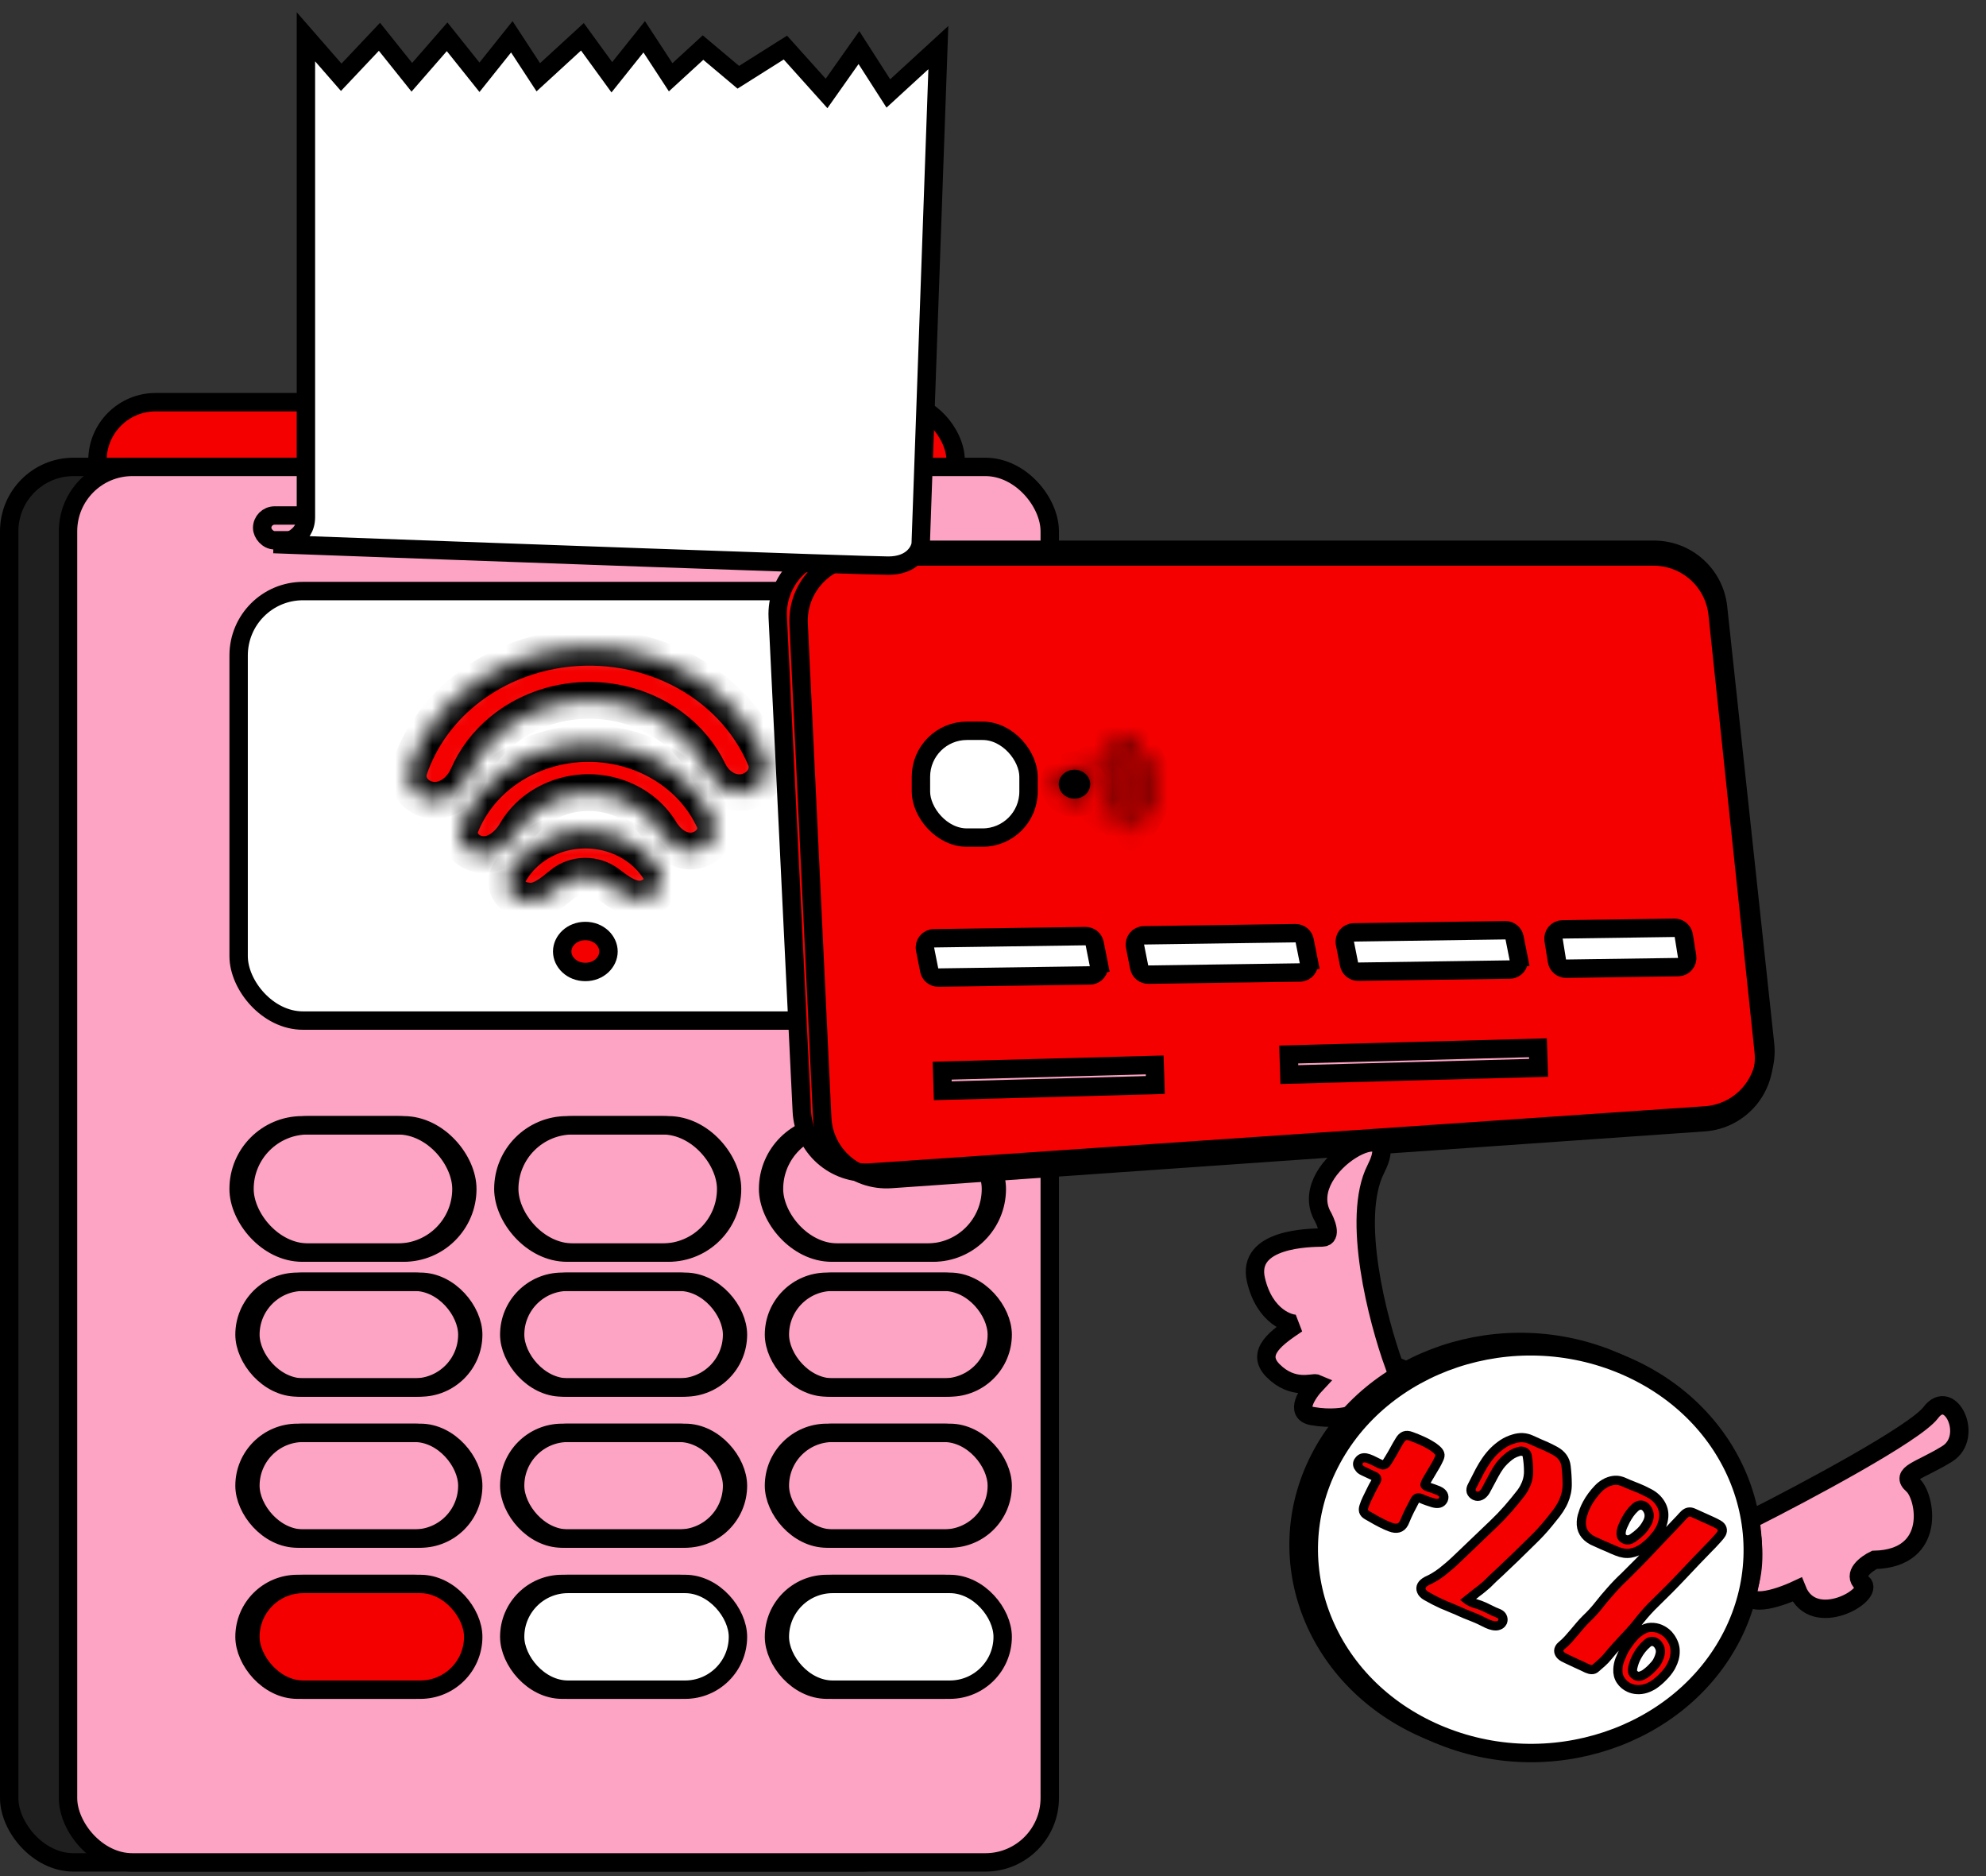<svg width="108" height="102" viewBox="0 0 108 102" fill="none" xmlns="http://www.w3.org/2000/svg">
<rect x="0" y="0" width="108" height="102" fill="#333333" stroke="none"/>
<rect x="5.299" y="21.865" width="46.669" height="6.335" rx="3.168" fill="#F40000" stroke="black"/>
<rect x="0.5" y="25.385" width="49.868" height="75.871" rx="3.5" fill="#1F1F1F" stroke="black"/>
<rect x="3.699" y="25.385" width="53.387" height="75.871" rx="3.5" fill="#FDA3C4" stroke="black"/>
<rect x="12.977" y="32.135" width="39.31" height="23.352" rx="3.5" fill="white" stroke="black"/>
<rect x="12.976" y="61.18" width="12.117" height="6.922" rx="3.461" stroke="black"/>
<rect x="13.296" y="61.18" width="12.117" height="6.922" rx="3.461" stroke="black"/>
<rect x="13.297" y="69.688" width="12.117" height="5.748" rx="2.874" stroke="black"/>
<rect x="13.617" y="69.688" width="12.117" height="5.748" rx="2.874" stroke="black"/>
<rect x="13.297" y="77.902" width="12.117" height="5.748" rx="2.874" stroke="black"/>
<rect x="13.617" y="77.902" width="12.117" height="5.748" rx="2.874" stroke="black"/>
<rect x="13.297" y="86.117" width="12.117" height="5.748" rx="2.874" stroke="black"/>
<rect x="13.617" y="86.117" width="12.117" height="5.748" rx="2.874" fill="#F40000" stroke="black"/>
<rect x="27.373" y="61.18" width="12.117" height="6.922" rx="3.461" stroke="black"/>
<rect x="27.693" y="61.18" width="12.117" height="6.922" rx="3.461" stroke="black"/>
<rect x="27.694" y="69.688" width="12.117" height="5.748" rx="2.874" stroke="black"/>
<rect x="28.013" y="69.688" width="12.117" height="5.748" rx="2.874" stroke="black"/>
<rect x="27.694" y="77.902" width="12.117" height="5.748" rx="2.874" stroke="black"/>
<rect x="28.013" y="77.902" width="12.117" height="5.748" rx="2.874" stroke="black"/>
<rect x="27.694" y="86.117" width="12.117" height="5.748" rx="2.874" stroke="black"/>
<rect x="28.013" y="86.117" width="12.117" height="5.748" rx="2.874" fill="white" stroke="black"/>
<rect x="41.77" y="61.18" width="12.117" height="6.922" rx="3.461" stroke="black"/>
<rect x="42.09" y="61.18" width="12.117" height="6.922" rx="3.461" stroke="black"/>
<rect x="42.09" y="69.688" width="12.117" height="5.748" rx="2.874" stroke="black"/>
<rect x="42.409" y="69.688" width="12.117" height="5.748" rx="2.874" stroke="black"/>
<rect x="42.09" y="77.902" width="12.117" height="5.748" rx="2.874" stroke="black"/>
<rect x="42.409" y="77.902" width="12.117" height="5.748" rx="2.874" stroke="black"/>
<path d="M42.294 33.56C42.196 31.563 43.789 29.891 45.788 29.891L89.948 29.891C91.736 29.89 93.237 31.239 93.429 33.017L95.986 56.778C96.199 58.752 94.728 60.508 92.746 60.643L47.339 63.746C45.383 63.88 43.699 62.381 43.603 60.423L42.294 33.56Z" fill="#F40000" stroke="black"/>
<path d="M43.431 33.92C43.336 31.924 44.928 30.254 46.926 30.254L89.924 30.256C91.716 30.256 93.218 31.609 93.406 33.391L95.909 57.157C96.116 59.127 94.649 60.876 92.673 61.014L48.454 64.103C46.495 64.24 44.806 62.738 44.713 60.777L43.431 33.92Z" stroke="black"/>
<rect x="50.081" y="39.732" width="5.851" height="5.806" rx="2.5" fill="white" stroke="black"/>
<path d="M50.306 51.608C50.245 51.302 50.476 51.017 50.788 51.012L59.03 50.895C59.271 50.892 59.481 51.062 59.529 51.299L59.755 52.437L60.246 52.341L59.755 52.437C59.816 52.743 59.585 53.029 59.273 53.033L51.031 53.15C50.789 53.154 50.579 52.984 50.532 52.747L50.306 51.608Z" fill="white" stroke="black"/>
<path d="M61.724 51.448C61.663 51.142 61.894 50.856 62.206 50.852L70.448 50.735C70.69 50.732 70.9 50.902 70.947 51.139L71.174 52.277L71.664 52.181L71.174 52.277C71.234 52.583 71.003 52.869 70.692 52.873L62.449 52.99C62.208 52.994 61.998 52.824 61.95 52.587L61.724 51.448Z" fill="white" stroke="black"/>
<path d="M73.138 51.288C73.077 50.982 73.308 50.696 73.62 50.692L81.862 50.575C82.103 50.572 82.313 50.741 82.361 50.978L82.587 52.117L83.078 52.02L82.587 52.117C82.648 52.423 82.417 52.709 82.105 52.713L73.863 52.83C73.621 52.834 73.411 52.664 73.364 52.427L73.138 51.288Z" fill="white" stroke="black"/>
<path d="M84.485 51.106C84.437 50.806 84.666 50.533 84.97 50.529L91.062 50.442C91.31 50.438 91.524 50.618 91.564 50.864L91.747 52.003C91.795 52.304 91.566 52.577 91.261 52.581L85.17 52.667C84.921 52.671 84.707 52.491 84.668 52.245L84.485 51.106Z" fill="white" stroke="black"/>
<rect x="0.516" y="0.486" width="11.559" height="1.093" transform="matrix(1 -0.027 0.032 0.999 50.703 57.739)" fill="#FDA3C4" stroke="black"/>
<rect x="0.516" y="0.486" width="13.554" height="1.093" transform="matrix(1 -0.027 0.032 0.999 69.549 56.86)" fill="#FDA3C4" stroke="black"/>
<mask id="path-36-inside-1_5_11836" fill="white">
<ellipse cx="58.431" cy="42.635" rx="0.856" ry="0.785"/>
</mask>
<ellipse cx="58.431" cy="42.635" rx="0.856" ry="0.785" fill="black"/>
<path d="M58.287 42.635C58.287 42.545 58.328 42.482 58.36 42.453C58.391 42.424 58.418 42.42 58.431 42.42V44.42C59.372 44.42 60.287 43.7 60.287 42.635H58.287ZM58.431 42.42C58.443 42.42 58.47 42.424 58.501 42.453C58.533 42.482 58.574 42.545 58.574 42.635H56.574C56.574 43.7 57.489 44.42 58.431 44.42V42.42ZM58.574 42.635C58.574 42.724 58.533 42.787 58.501 42.817C58.47 42.845 58.443 42.85 58.431 42.85V40.85C57.489 40.85 56.574 41.569 56.574 42.635H58.574ZM58.431 42.85C58.418 42.85 58.391 42.845 58.36 42.817C58.328 42.787 58.287 42.724 58.287 42.635H60.287C60.287 41.569 59.372 40.85 58.431 40.85V42.85Z" fill="black" mask="url(#path-36-inside-1_5_11836)"/>
<mask id="path-38-inside-2_5_11836" fill="white">
<path d="M60.027 44.281C60.295 44.064 60.504 43.792 60.636 43.487C60.769 43.182 60.821 42.853 60.789 42.526C60.757 42.199 60.642 41.883 60.453 41.605C60.264 41.326 60.006 41.092 59.7 40.922L59.495 41.232C59.748 41.373 59.961 41.566 60.117 41.797C60.274 42.027 60.369 42.288 60.395 42.558C60.422 42.828 60.378 43.101 60.269 43.353C60.159 43.605 59.987 43.83 59.765 44.01L60.027 44.281Z"/>
</mask>
<path d="M60.027 44.281C60.295 44.064 60.504 43.792 60.636 43.487C60.769 43.182 60.821 42.853 60.789 42.526C60.757 42.199 60.642 41.883 60.453 41.605C60.264 41.326 60.006 41.092 59.7 40.922L59.495 41.232C59.748 41.373 59.961 41.566 60.117 41.797C60.274 42.027 60.369 42.288 60.395 42.558C60.422 42.828 60.378 43.101 60.269 43.353C60.159 43.605 59.987 43.83 59.765 44.01L60.027 44.281Z" fill="#FDA3C4" stroke="black" stroke-width="2" mask="url(#path-38-inside-2_5_11836)"/>
<mask id="path-39-inside-3_5_11836" fill="white">
<path d="M60.8 44.634C61.103 44.331 61.331 43.971 61.467 43.578C61.603 43.186 61.645 42.772 61.589 42.363C61.533 41.955 61.381 41.563 61.144 41.214C60.906 40.865 60.588 40.567 60.212 40.342L60.002 40.637C60.331 40.834 60.609 41.095 60.818 41.401C61.026 41.706 61.159 42.05 61.208 42.407C61.257 42.765 61.22 43.128 61.101 43.471C60.982 43.815 60.782 44.13 60.517 44.396L60.8 44.634Z"/>
</mask>
<path d="M60.8 44.634C61.103 44.331 61.331 43.971 61.467 43.578C61.603 43.186 61.645 42.772 61.589 42.363C61.533 41.955 61.381 41.563 61.144 41.214C60.906 40.865 60.588 40.567 60.212 40.342L60.002 40.637C60.331 40.834 60.609 41.095 60.818 41.401C61.026 41.706 61.159 42.05 61.208 42.407C61.257 42.765 61.22 43.128 61.101 43.471C60.982 43.815 60.782 44.13 60.517 44.396L60.8 44.634Z" fill="#FDA3C4" stroke="black" stroke-width="2" mask="url(#path-39-inside-3_5_11836)"/>
<mask id="path-40-inside-4_5_11836" fill="white">
<path d="M61.487 45.197C61.903 44.86 62.226 44.439 62.431 43.966C62.636 43.494 62.718 42.984 62.668 42.477C62.619 41.971 62.441 41.482 62.148 41.05C61.855 40.619 61.455 40.256 60.981 39.992L60.753 40.337C61.168 40.568 61.518 40.885 61.774 41.263C62.031 41.641 62.187 42.069 62.23 42.513C62.274 42.957 62.203 43.403 62.023 43.817C61.843 44.231 61.56 44.6 61.196 44.895L61.487 45.197Z"/>
</mask>
<path d="M61.487 45.197C61.903 44.86 62.226 44.439 62.431 43.966C62.636 43.494 62.718 42.984 62.668 42.477C62.619 41.971 62.441 41.482 62.148 41.05C61.855 40.619 61.455 40.256 60.981 39.992L60.753 40.337C61.168 40.568 61.518 40.885 61.774 41.263C62.031 41.641 62.187 42.069 62.23 42.513C62.274 42.957 62.203 43.403 62.023 43.817C61.843 44.231 61.56 44.6 61.196 44.895L61.487 45.197Z" fill="#FDA3C4" stroke="black" stroke-width="2" mask="url(#path-40-inside-4_5_11836)"/>
<rect x="42.09" y="86.117" width="12.117" height="5.748" rx="2.874" fill="white" stroke="black"/>
<rect x="42.409" y="86.117" width="12.117" height="5.748" rx="2.874" fill="white" stroke="black"/>
<path d="M33.091 51.731C33.091 52.306 32.569 52.845 31.832 52.845C31.095 52.845 30.572 52.306 30.572 51.731C30.572 51.156 31.095 50.617 31.832 50.617C32.569 50.617 33.091 51.156 33.091 51.731Z" fill="#F40000" stroke="black"/>
<mask id="path-44-inside-5_5_11836" fill="white">
<path d="M28.594 48.973C27.845 48.878 27.311 48.176 27.67 47.505C27.933 47.015 28.299 46.572 28.751 46.203C29.577 45.53 30.637 45.15 31.741 45.13C32.845 45.11 33.921 45.452 34.775 46.094C35.233 46.439 35.612 46.858 35.894 47.327C36.289 47.983 35.748 48.741 34.979 48.867C34.269 48.984 33.605 48.461 33.039 48.035C32.689 47.772 32.248 47.632 31.795 47.64C31.343 47.648 30.908 47.804 30.57 48.08C30.028 48.522 29.394 49.074 28.709 48.987L28.594 48.973Z"/>
</mask>
<path d="M28.594 48.973C27.845 48.878 27.311 48.176 27.67 47.505C27.933 47.015 28.299 46.572 28.751 46.203C29.577 45.53 30.637 45.15 31.741 45.13C32.845 45.11 33.921 45.452 34.775 46.094C35.233 46.439 35.612 46.858 35.894 47.327C36.289 47.983 35.748 48.741 34.979 48.867C34.269 48.984 33.605 48.461 33.039 48.035C32.689 47.772 32.248 47.632 31.795 47.64C31.343 47.648 30.908 47.804 30.57 48.08C30.028 48.522 29.394 49.074 28.709 48.987L28.594 48.973Z" fill="#F40000" stroke="black" stroke-width="2" mask="url(#path-44-inside-5_5_11836)"/>
<mask id="path-45-inside-6_5_11836" fill="white">
<path d="M26.128 46.453C25.331 46.352 24.767 45.615 25.067 44.865C25.484 43.822 26.177 42.881 27.095 42.133C28.41 41.061 30.099 40.454 31.858 40.422C33.617 40.39 35.331 40.935 36.691 41.959C37.629 42.664 38.357 43.566 38.82 44.58C39.159 45.321 38.592 46.117 37.773 46.252C37.01 46.377 36.314 45.865 35.921 45.213C35.649 44.762 35.285 44.357 34.843 44.025C34.019 43.405 32.981 43.075 31.916 43.094C30.851 43.114 29.828 43.481 29.031 44.13C28.632 44.456 28.303 44.841 28.056 45.266C27.649 45.967 26.925 46.554 26.128 46.453Z"/>
</mask>
<path d="M26.128 46.453C25.331 46.352 24.767 45.615 25.067 44.865C25.484 43.822 26.177 42.881 27.095 42.133C28.41 41.061 30.099 40.454 31.858 40.422C33.617 40.39 35.331 40.935 36.691 41.959C37.629 42.664 38.357 43.566 38.82 44.58C39.159 45.321 38.592 46.117 37.773 46.252C37.01 46.377 36.314 45.865 35.921 45.213C35.649 44.762 35.285 44.357 34.843 44.025C34.019 43.405 32.981 43.075 31.916 43.094C30.851 43.114 29.828 43.481 29.031 44.13C28.632 44.456 28.303 44.841 28.056 45.266C27.649 45.967 26.925 46.554 26.128 46.453Z" fill="#F40000" stroke="black" stroke-width="2" mask="url(#path-45-inside-6_5_11836)"/>
<mask id="path-46-inside-7_5_11836" fill="white">
<path d="M23.45 43.5C22.59 43.391 21.984 42.6 22.266 41.777C22.814 40.173 23.825 38.724 25.205 37.59C27.011 36.106 29.333 35.257 31.758 35.195C34.183 35.133 36.553 35.861 38.447 37.251C39.881 38.303 40.972 39.683 41.619 41.239C41.957 42.052 41.362 42.918 40.48 43.076C39.659 43.223 38.897 42.695 38.542 41.958C38.083 41.006 37.38 40.162 36.482 39.503C35.169 38.54 33.526 38.035 31.846 38.078C30.165 38.121 28.556 38.709 27.304 39.738C26.479 40.416 25.844 41.257 25.441 42.188C25.095 42.989 24.311 43.609 23.45 43.5Z"/>
</mask>
<path d="M23.45 43.5C22.59 43.391 21.984 42.6 22.266 41.777C22.814 40.173 23.825 38.724 25.205 37.59C27.011 36.106 29.333 35.257 31.758 35.195C34.183 35.133 36.553 35.861 38.447 37.251C39.881 38.303 40.972 39.683 41.619 41.239C41.957 42.052 41.362 42.918 40.48 43.076C39.659 43.223 38.897 42.695 38.542 41.958C38.083 41.006 37.38 40.162 36.482 39.503C35.169 38.54 33.526 38.035 31.846 38.078C30.165 38.121 28.556 38.709 27.304 39.738C26.479 40.416 25.844 41.257 25.441 42.188C25.095 42.989 24.311 43.609 23.45 43.5Z" fill="#F40000" stroke="black" stroke-width="2" mask="url(#path-46-inside-7_5_11836)"/>
<rect x="14.257" y="28.027" width="21.075" height="1.347" rx="0.674" fill="#FDA3C4" stroke="black"/>
<path d="M16.636 28.113C16.636 29.286 15.463 29.58 14.877 29.58C25.487 29.971 47.029 30.753 48.309 30.753C49.588 30.753 50.015 29.971 50.068 29.58L51.028 2.587L48.309 5.081L46.709 2.587L44.949 5.081L42.71 2.587L40.15 4.201L38.231 2.587L36.471 4.201L35.032 2L33.272 4.201L31.672 2L29.273 4.201L27.833 2L26.074 4.201L24.314 2L22.395 4.201L20.635 2L18.556 4.201L16.636 2V28.113Z" fill="white" stroke="black"/>
<path d="M74.819 63.558C73.468 66.21 74.92 71.782 75.815 74.237L76.371 74.475L73.422 76.939C73.15 77.03 72.358 77.167 71.364 76.99C70.37 76.812 71.099 75.737 71.587 75.221C71.402 75.142 70.316 75.608 69.233 74.523C68.235 73.522 69.474 72.687 70.501 71.994L70.532 71.973C70.167 72.024 68.776 71.619 68.301 69.59C67.767 67.312 71.221 67.297 71.906 67.281C72.455 67.267 72.111 66.436 71.87 66.022C70.555 63.284 76.508 60.243 74.819 63.558Z" fill="#FDA3C4"/>
<path d="M104.997 76.801C104.151 77.93 98.165 81.122 95.278 82.578L95.148 82.833C95.303 83.416 95.511 84.914 95.109 86.233C94.708 87.553 96.685 86.909 97.724 86.422C98.612 88.666 101.988 86.696 101.284 86.083C100.72 85.593 101.482 85.029 101.933 84.808C105.363 84.725 104.716 81.341 104.012 80.728C103.308 80.116 104.402 79.963 105.886 79.046C107.369 78.128 106.054 75.39 104.997 76.801Z" fill="#FDA3C4"/>
<path d="M74.819 63.558C73.468 66.21 74.92 71.782 75.815 74.237L76.371 74.475L73.422 76.939C73.15 77.03 72.358 77.167 71.364 76.99C70.37 76.812 71.099 75.737 71.587 75.221C71.402 75.142 70.316 75.608 69.233 74.523C68.235 73.522 69.474 72.687 70.501 71.994L70.532 71.973C70.167 72.024 68.776 71.619 68.301 69.59C67.767 67.312 71.221 67.297 71.906 67.281C72.455 67.267 72.111 66.436 71.87 66.022C70.555 63.284 76.508 60.243 74.819 63.558Z" stroke="black"/>
<path d="M104.997 76.801C104.151 77.93 98.165 81.122 95.278 82.578L95.148 82.833C95.303 83.416 95.511 84.914 95.109 86.233C94.708 87.553 96.685 86.909 97.724 86.422C98.612 88.666 101.988 86.696 101.284 86.083C100.72 85.593 101.482 85.029 101.933 84.808C105.363 84.725 104.716 81.341 104.012 80.728C103.308 80.116 104.402 79.963 105.886 79.046C107.369 78.128 106.054 75.39 104.997 76.801Z" stroke="black"/>
<path d="M93.629 88.704C90.824 94.209 83.655 96.625 77.588 94.025C71.522 91.425 68.943 84.832 71.748 79.328C74.553 73.823 81.722 71.407 87.788 74.007C93.855 76.606 96.433 83.199 93.629 88.704Z" fill="white" stroke="black"/>
<path d="M94.185 88.942C91.38 94.447 84.212 96.863 78.145 94.263C72.079 91.664 69.5 85.071 72.305 79.566C75.109 74.061 82.278 71.645 88.345 74.245C94.411 76.844 96.99 83.437 94.185 88.942Z" fill="white" stroke="black"/>
<path d="M75.382 82.933C75.202 82.852 75.026 82.763 74.854 82.668C74.684 82.568 74.513 82.47 74.341 82.375C74.243 82.319 74.181 82.25 74.155 82.168C74.134 82.088 74.14 82 74.172 81.903C74.217 81.76 74.272 81.623 74.335 81.494C74.4 81.359 74.466 81.225 74.532 81.091L74.668 80.819L74.835 80.525C74.899 80.407 74.869 80.32 74.745 80.265L74.171 79.997C74.127 79.971 74.082 79.948 74.036 79.927C73.992 79.901 73.956 79.868 73.928 79.825C73.822 79.701 73.8 79.581 73.864 79.463L73.898 79.417C73.987 79.287 74.116 79.237 74.285 79.266C74.377 79.285 74.475 79.317 74.578 79.364L75.048 79.594C75.11 79.621 75.161 79.639 75.202 79.645C75.246 79.648 75.283 79.638 75.314 79.617C75.352 79.593 75.389 79.554 75.424 79.5C75.46 79.445 75.504 79.375 75.557 79.287C75.656 79.127 75.749 78.967 75.835 78.807C75.923 78.642 76.017 78.479 76.116 78.319C76.192 78.189 76.278 78.105 76.375 78.067C76.472 78.029 76.593 78.036 76.737 78.09C76.945 78.166 77.149 78.249 77.35 78.34C77.488 78.402 77.621 78.471 77.747 78.546C77.875 78.615 77.996 78.699 78.11 78.797C78.21 78.883 78.272 78.964 78.296 79.039C78.322 79.11 78.307 79.203 78.252 79.318C78.229 79.372 78.202 79.427 78.172 79.484C78.142 79.541 78.113 79.595 78.085 79.647L77.568 80.52C77.522 80.617 77.497 80.681 77.492 80.715C77.487 80.747 77.521 80.78 77.593 80.813L77.72 80.861C77.802 80.887 77.883 80.914 77.963 80.944C78.042 80.975 78.122 81.005 78.202 81.035L78.225 81.045C78.353 81.103 78.44 81.174 78.484 81.259C78.528 81.343 78.531 81.432 78.493 81.526L78.478 81.555C78.384 81.729 78.207 81.781 77.945 81.709C77.829 81.675 77.715 81.638 77.602 81.599C77.489 81.559 77.379 81.515 77.271 81.466C77.186 81.434 77.119 81.427 77.071 81.446C77.022 81.466 76.98 81.508 76.945 81.574C76.846 81.758 76.75 81.943 76.656 82.129C76.563 82.315 76.477 82.505 76.399 82.698L76.346 82.814C76.199 83.088 75.951 83.157 75.602 83.023L75.382 82.933Z" fill="#F40000"/>
<path d="M78.426 87.215C78.133 87.082 77.848 86.936 77.57 86.775C77.428 86.694 77.338 86.6 77.299 86.495C77.257 86.394 77.262 86.296 77.312 86.202C77.36 86.113 77.452 86.031 77.587 85.957C77.881 85.827 78.159 85.659 78.422 85.456C78.684 85.252 78.94 85.031 79.19 84.792L81.217 82.853C81.492 82.591 81.753 82.319 82 82.038C82.246 81.757 82.485 81.466 82.716 81.167C82.785 81.075 82.844 80.982 82.895 80.887C83.044 80.609 83.121 80.325 83.124 80.033C83.127 79.742 83.102 79.444 83.049 79.138C83.03 79.042 82.974 78.973 82.882 78.931C82.794 78.892 82.698 78.886 82.594 78.915C82.466 78.951 82.347 79 82.237 79.062C82.132 79.126 82.031 79.203 81.931 79.293C81.789 79.416 81.661 79.552 81.55 79.7C81.446 79.846 81.35 80 81.264 80.16L80.779 81.065C80.698 81.192 80.607 81.277 80.508 81.32C80.413 81.365 80.314 81.365 80.212 81.319L80.196 81.311C80.101 81.263 80.037 81.193 80.003 81.101C79.976 81.007 79.995 80.901 80.058 80.784L80.07 80.762C80.14 80.63 80.207 80.5 80.271 80.37C80.336 80.236 80.404 80.103 80.475 79.971C80.579 79.777 80.691 79.593 80.81 79.419C80.932 79.24 81.07 79.071 81.225 78.912C81.378 78.759 81.544 78.623 81.722 78.504C81.901 78.386 82.1 78.294 82.32 78.23C82.65 78.127 82.961 78.141 83.254 78.274L83.416 78.347C83.519 78.393 83.621 78.44 83.724 78.486C83.835 78.53 83.941 78.575 84.044 78.622C84.224 78.703 84.4 78.791 84.573 78.886C84.927 79.082 85.125 79.362 85.166 79.725C85.204 80.047 85.224 80.367 85.226 80.684C85.231 80.996 85.165 81.309 85.029 81.622L84.95 81.788C84.853 81.968 84.743 82.137 84.619 82.298C84.497 82.454 84.371 82.611 84.241 82.769C83.957 83.121 83.65 83.454 83.322 83.768C83.001 84.08 82.678 84.397 82.352 84.718C82.225 84.836 82.095 84.959 81.963 85.087C81.83 85.214 81.699 85.34 81.569 85.463C81.439 85.585 81.312 85.704 81.187 85.817C81.068 85.933 80.96 86.039 80.863 86.136C80.776 86.214 80.688 86.289 80.599 86.36C80.507 86.436 80.415 86.508 80.32 86.576L79.804 86.985C79.84 87.013 79.874 87.034 79.904 87.047C79.938 87.069 79.973 87.087 80.009 87.103C80.101 87.145 80.19 87.176 80.274 87.197C80.351 87.22 80.425 87.244 80.494 87.27C80.568 87.297 80.642 87.328 80.714 87.36L81.253 87.621L81.496 87.722C81.599 87.769 81.667 87.832 81.701 87.911C81.74 87.993 81.746 88.078 81.718 88.165L81.695 88.207C81.655 88.283 81.591 88.336 81.504 88.367C81.415 88.403 81.307 88.407 81.182 88.38C81.089 88.361 80.992 88.329 80.889 88.282L80.442 88.063C80.272 87.987 80.1 87.915 79.925 87.847C79.756 87.783 79.586 87.712 79.416 87.635C79.391 87.624 79.337 87.599 79.255 87.562C79.17 87.53 79.076 87.49 78.973 87.444C78.868 87.402 78.764 87.358 78.661 87.312C78.561 87.272 78.483 87.24 78.426 87.215Z" fill="#F40000"/>
<path d="M86.309 90.712C86.208 90.661 86.107 90.612 86.004 90.566C85.901 90.519 85.798 90.473 85.696 90.426L85.245 90.214L85.025 90.106C84.912 90.043 84.834 89.967 84.793 89.878C84.751 89.789 84.754 89.7 84.802 89.61C84.833 89.554 84.87 89.509 84.913 89.476C85.048 89.367 85.171 89.25 85.283 89.125C85.393 89.004 85.501 88.88 85.607 88.753C85.712 88.63 85.817 88.505 85.924 88.377C86.028 88.254 86.141 88.133 86.263 88.012C86.508 87.783 86.732 87.538 86.935 87.279C87.138 87.019 87.352 86.764 87.575 86.514C87.825 86.228 88.083 85.961 88.35 85.713C88.887 85.188 89.405 84.658 89.903 84.122C90.41 83.583 90.908 83.059 91.399 82.548C91.433 82.511 91.466 82.473 91.499 82.435C91.532 82.397 91.566 82.363 91.602 82.332C91.744 82.198 91.903 82.17 92.078 82.249L92.764 82.558C92.877 82.609 92.99 82.66 93.103 82.711C93.216 82.763 93.327 82.818 93.435 82.879C93.548 82.942 93.619 83.017 93.647 83.107C93.676 83.196 93.664 83.29 93.611 83.389C93.601 83.408 93.588 83.425 93.573 83.442C93.563 83.461 93.549 83.481 93.531 83.502C93.44 83.613 93.343 83.722 93.241 83.828C93.145 83.936 93.043 84.043 92.936 84.147C92.468 84.626 91.995 85.121 91.516 85.632C91.041 86.137 90.544 86.639 90.028 87.138C89.725 87.429 89.445 87.736 89.188 88.059C88.939 88.38 88.67 88.692 88.38 88.994C88.215 89.171 88.054 89.345 87.899 89.515C87.742 89.69 87.589 89.867 87.442 90.046C87.343 90.171 87.238 90.282 87.129 90.379C87.017 90.481 86.902 90.582 86.785 90.681C86.719 90.745 86.645 90.776 86.563 90.774C86.481 90.772 86.396 90.751 86.309 90.712ZM88.363 83.69C88.435 83.722 88.507 83.731 88.579 83.717C88.65 83.702 88.717 83.674 88.778 83.631C88.939 83.522 89.085 83.404 89.218 83.276C89.353 83.144 89.464 82.995 89.553 82.83C89.565 82.807 89.579 82.781 89.594 82.752C89.61 82.724 89.622 82.695 89.632 82.664C89.71 82.459 89.699 82.267 89.598 82.086C89.535 81.976 89.461 81.901 89.373 81.862C89.301 81.829 89.226 81.822 89.146 81.839C89.067 81.856 88.989 81.9 88.913 81.97C88.801 82.072 88.703 82.183 88.619 82.303C88.538 82.419 88.462 82.543 88.391 82.675C88.346 82.771 88.3 82.868 88.255 82.965C88.212 83.056 88.182 83.154 88.165 83.257C88.152 83.34 88.154 83.42 88.17 83.497C88.188 83.57 88.243 83.629 88.332 83.676L88.363 83.69ZM87.93 84.337C87.86 84.312 87.782 84.279 87.695 84.24C87.612 84.203 87.53 84.166 87.448 84.129C87.355 84.087 87.256 84.045 87.151 84.003L86.604 83.756C86.172 83.526 85.968 83.185 85.993 82.734C85.998 82.631 86.014 82.53 86.041 82.431C86.071 82.327 86.104 82.225 86.139 82.124C86.187 81.999 86.243 81.877 86.306 81.76C86.46 81.472 86.661 81.2 86.907 80.942C87.042 80.798 87.204 80.681 87.393 80.59C87.544 80.524 87.691 80.488 87.834 80.482C87.986 80.474 88.143 80.507 88.308 80.582C88.472 80.656 88.642 80.727 88.817 80.794C88.991 80.861 89.166 80.934 89.341 81.013L89.695 81.191C89.968 81.337 90.176 81.533 90.318 81.779C90.461 82.025 90.509 82.293 90.462 82.582C90.433 82.779 90.368 82.97 90.27 83.154C90.249 83.192 90.227 83.228 90.201 83.264C90.184 83.297 90.162 83.331 90.137 83.366C90.025 83.515 89.904 83.656 89.775 83.791C89.647 83.921 89.506 84.042 89.35 84.153C89.134 84.307 88.906 84.403 88.668 84.442C88.438 84.479 88.192 84.444 87.93 84.337ZM88.978 91.109C89.061 91.146 89.138 91.152 89.209 91.125C89.286 91.101 89.361 91.068 89.435 91.025C89.588 90.919 89.723 90.804 89.84 90.681C89.962 90.561 90.055 90.447 90.118 90.341C90.215 90.162 90.272 90.001 90.292 89.857C90.311 89.714 90.275 89.574 90.181 89.439C90.127 89.361 90.061 89.305 89.984 89.271C89.918 89.24 89.848 89.233 89.777 89.247C89.708 89.257 89.641 89.291 89.578 89.35C89.351 89.547 89.167 89.777 89.025 90.041C88.974 90.135 88.929 90.232 88.889 90.331C88.851 90.437 88.82 90.543 88.795 90.648C88.775 90.733 88.77 90.813 88.781 90.888C88.797 90.966 88.846 91.029 88.928 91.078L88.978 91.109ZM88.602 91.756C88.407 91.668 88.251 91.536 88.135 91.361C88.021 91.192 87.969 90.99 87.981 90.755C87.99 90.572 88.026 90.398 88.089 90.233C88.157 90.07 88.227 89.909 88.3 89.749C88.465 89.466 88.65 89.21 88.856 88.981C88.907 88.922 88.962 88.868 89.021 88.818C89.084 88.77 89.147 88.725 89.208 88.683C89.394 88.55 89.581 88.482 89.768 88.479C89.962 88.473 90.142 88.507 90.306 88.582C90.527 88.681 90.703 88.825 90.832 89.012C91.013 89.269 91.101 89.529 91.095 89.789C91.097 90.048 91.026 90.309 90.885 90.573L90.839 90.658C90.73 90.837 90.601 91.001 90.451 91.15C90.303 91.306 90.141 91.447 89.965 91.572C89.894 91.622 89.82 91.665 89.743 91.7C89.672 91.738 89.594 91.77 89.51 91.797C89.341 91.85 89.18 91.87 89.026 91.859C88.877 91.851 88.736 91.817 88.602 91.756Z" fill="#F40000"/>
<path d="M75.382 82.933C75.202 82.852 75.026 82.763 74.854 82.668C74.684 82.568 74.513 82.47 74.341 82.375C74.243 82.319 74.181 82.25 74.155 82.168C74.134 82.088 74.14 82 74.172 81.903C74.217 81.76 74.272 81.623 74.335 81.494C74.4 81.359 74.466 81.225 74.532 81.091L74.668 80.819L74.835 80.525C74.899 80.407 74.869 80.32 74.745 80.265L74.171 79.997C74.127 79.971 74.082 79.948 74.036 79.927C73.992 79.901 73.956 79.868 73.928 79.825C73.822 79.701 73.8 79.581 73.864 79.463L73.898 79.417C73.987 79.287 74.116 79.237 74.285 79.266C74.377 79.285 74.475 79.317 74.578 79.364L75.048 79.594C75.11 79.621 75.161 79.639 75.202 79.645C75.246 79.648 75.283 79.638 75.314 79.617C75.352 79.593 75.389 79.554 75.424 79.5C75.46 79.445 75.504 79.375 75.557 79.287C75.656 79.127 75.749 78.967 75.835 78.807C75.923 78.642 76.017 78.479 76.116 78.319C76.192 78.189 76.278 78.105 76.375 78.067C76.472 78.029 76.593 78.036 76.737 78.09C76.945 78.166 77.149 78.249 77.35 78.34C77.488 78.402 77.621 78.471 77.747 78.546C77.875 78.615 77.996 78.699 78.11 78.797C78.21 78.883 78.272 78.964 78.296 79.039C78.322 79.11 78.307 79.203 78.252 79.318C78.229 79.372 78.202 79.427 78.172 79.484C78.142 79.541 78.113 79.595 78.085 79.647L77.568 80.52C77.522 80.617 77.497 80.681 77.492 80.715C77.487 80.747 77.521 80.78 77.593 80.813L77.72 80.861C77.802 80.887 77.883 80.914 77.963 80.944C78.042 80.975 78.122 81.005 78.202 81.035L78.225 81.045C78.353 81.103 78.44 81.174 78.484 81.259C78.528 81.343 78.531 81.432 78.493 81.526L78.478 81.555C78.384 81.729 78.207 81.781 77.945 81.709C77.829 81.675 77.715 81.638 77.602 81.599C77.489 81.559 77.379 81.515 77.271 81.466C77.186 81.434 77.119 81.427 77.071 81.446C77.022 81.466 76.98 81.508 76.945 81.574C76.846 81.758 76.75 81.943 76.656 82.129C76.563 82.315 76.477 82.505 76.399 82.698L76.346 82.814C76.199 83.088 75.951 83.157 75.602 83.023L75.382 82.933Z" stroke="black" stroke-width="0.5"/>
<path d="M78.426 87.215C78.133 87.082 77.848 86.936 77.57 86.775C77.428 86.694 77.338 86.6 77.299 86.495C77.257 86.394 77.262 86.296 77.312 86.202C77.36 86.113 77.452 86.031 77.587 85.957C77.881 85.827 78.159 85.659 78.422 85.456C78.684 85.252 78.94 85.031 79.19 84.792L81.217 82.853C81.492 82.591 81.753 82.319 82 82.038C82.246 81.757 82.485 81.466 82.716 81.167C82.785 81.075 82.844 80.982 82.895 80.887C83.044 80.609 83.121 80.325 83.124 80.033C83.127 79.742 83.102 79.444 83.049 79.138C83.03 79.042 82.974 78.973 82.882 78.931C82.794 78.892 82.698 78.886 82.594 78.915C82.466 78.951 82.347 79 82.237 79.062C82.132 79.126 82.031 79.203 81.931 79.293C81.789 79.416 81.661 79.552 81.55 79.7C81.446 79.846 81.35 80 81.264 80.16L80.779 81.065C80.698 81.192 80.607 81.277 80.508 81.32C80.413 81.365 80.314 81.365 80.212 81.319L80.196 81.311C80.101 81.263 80.037 81.193 80.003 81.101C79.976 81.007 79.995 80.901 80.058 80.784L80.07 80.762C80.14 80.63 80.207 80.5 80.271 80.37C80.336 80.236 80.404 80.103 80.475 79.971C80.579 79.777 80.691 79.593 80.81 79.419C80.932 79.24 81.07 79.071 81.225 78.912C81.378 78.759 81.544 78.623 81.722 78.504C81.901 78.386 82.1 78.294 82.32 78.23C82.65 78.127 82.961 78.141 83.254 78.274L83.416 78.347C83.519 78.393 83.621 78.44 83.724 78.486C83.835 78.53 83.941 78.575 84.044 78.622C84.224 78.703 84.4 78.791 84.573 78.886C84.927 79.082 85.125 79.362 85.166 79.725C85.204 80.047 85.224 80.367 85.226 80.684C85.231 80.996 85.165 81.309 85.029 81.622L84.95 81.788C84.853 81.968 84.743 82.137 84.619 82.298C84.497 82.454 84.371 82.611 84.241 82.769C83.957 83.121 83.65 83.454 83.322 83.768C83.001 84.08 82.678 84.397 82.352 84.718C82.225 84.836 82.095 84.959 81.963 85.087C81.83 85.214 81.699 85.34 81.569 85.463C81.439 85.585 81.312 85.704 81.187 85.817C81.068 85.933 80.96 86.039 80.863 86.136C80.776 86.214 80.688 86.289 80.599 86.36C80.507 86.436 80.415 86.508 80.32 86.576L79.804 86.985C79.84 87.013 79.874 87.034 79.904 87.047C79.938 87.069 79.973 87.087 80.009 87.103C80.101 87.145 80.19 87.176 80.274 87.197C80.351 87.22 80.425 87.244 80.494 87.27C80.568 87.297 80.642 87.328 80.714 87.36L81.253 87.621L81.496 87.722C81.599 87.769 81.667 87.832 81.701 87.911C81.74 87.993 81.746 88.078 81.718 88.165L81.695 88.207C81.655 88.283 81.591 88.336 81.504 88.367C81.415 88.403 81.307 88.407 81.182 88.38C81.089 88.361 80.992 88.329 80.889 88.282L80.442 88.063C80.272 87.987 80.1 87.915 79.925 87.847C79.756 87.783 79.586 87.712 79.416 87.635C79.391 87.624 79.337 87.599 79.255 87.562C79.17 87.53 79.076 87.49 78.973 87.444C78.868 87.402 78.764 87.358 78.661 87.312C78.561 87.272 78.483 87.24 78.426 87.215Z" stroke="black" stroke-width="0.5"/>
<path d="M86.309 90.712C86.208 90.661 86.107 90.612 86.004 90.566C85.901 90.519 85.798 90.473 85.696 90.426L85.245 90.214L85.025 90.106C84.912 90.043 84.834 89.967 84.793 89.878C84.751 89.789 84.754 89.7 84.802 89.61C84.833 89.554 84.87 89.509 84.913 89.476C85.048 89.367 85.171 89.25 85.283 89.125C85.393 89.004 85.501 88.88 85.607 88.753C85.712 88.63 85.817 88.505 85.924 88.377C86.028 88.254 86.141 88.133 86.263 88.012C86.508 87.783 86.732 87.538 86.935 87.279C87.138 87.019 87.352 86.764 87.575 86.514C87.825 86.228 88.083 85.961 88.35 85.713C88.887 85.188 89.405 84.658 89.903 84.122C90.41 83.583 90.908 83.059 91.399 82.548C91.433 82.511 91.466 82.473 91.499 82.435C91.532 82.397 91.566 82.363 91.602 82.332C91.744 82.198 91.903 82.17 92.078 82.249L92.764 82.558C92.877 82.609 92.99 82.66 93.103 82.711C93.216 82.763 93.327 82.818 93.435 82.879C93.548 82.942 93.619 83.017 93.647 83.107C93.676 83.196 93.664 83.29 93.611 83.389C93.601 83.408 93.588 83.425 93.573 83.442C93.563 83.461 93.549 83.481 93.531 83.502C93.44 83.613 93.343 83.722 93.241 83.828C93.145 83.936 93.043 84.043 92.936 84.147C92.468 84.626 91.995 85.121 91.516 85.632C91.041 86.137 90.544 86.639 90.028 87.138C89.725 87.429 89.445 87.736 89.188 88.059C88.939 88.38 88.67 88.692 88.38 88.994C88.215 89.171 88.054 89.345 87.899 89.515C87.742 89.69 87.589 89.867 87.442 90.046C87.343 90.171 87.238 90.282 87.129 90.379C87.017 90.481 86.902 90.582 86.785 90.681C86.719 90.745 86.645 90.776 86.563 90.774C86.481 90.772 86.396 90.751 86.309 90.712ZM88.363 83.69C88.435 83.722 88.507 83.731 88.579 83.717C88.65 83.702 88.717 83.674 88.778 83.631C88.939 83.522 89.085 83.404 89.218 83.276C89.353 83.144 89.464 82.995 89.553 82.83C89.565 82.807 89.579 82.781 89.594 82.752C89.61 82.724 89.622 82.695 89.632 82.664C89.71 82.459 89.699 82.267 89.598 82.086C89.535 81.976 89.461 81.901 89.373 81.862C89.301 81.829 89.226 81.822 89.146 81.839C89.067 81.856 88.989 81.9 88.913 81.97C88.801 82.072 88.703 82.183 88.619 82.303C88.538 82.419 88.462 82.543 88.391 82.675C88.346 82.771 88.3 82.868 88.255 82.965C88.212 83.056 88.182 83.154 88.165 83.257C88.152 83.34 88.154 83.42 88.17 83.497C88.188 83.57 88.243 83.629 88.332 83.676L88.363 83.69ZM87.93 84.337C87.86 84.312 87.782 84.279 87.695 84.24C87.612 84.203 87.53 84.166 87.448 84.129C87.355 84.087 87.256 84.045 87.151 84.003L86.604 83.756C86.172 83.526 85.968 83.185 85.993 82.734C85.998 82.631 86.014 82.53 86.041 82.431C86.071 82.327 86.104 82.225 86.139 82.124C86.187 81.999 86.243 81.877 86.306 81.76C86.46 81.472 86.661 81.2 86.907 80.942C87.042 80.798 87.204 80.681 87.393 80.59C87.544 80.524 87.691 80.488 87.834 80.482C87.986 80.474 88.143 80.507 88.308 80.582C88.472 80.656 88.642 80.727 88.817 80.794C88.991 80.861 89.166 80.934 89.341 81.013L89.695 81.191C89.968 81.337 90.176 81.533 90.318 81.779C90.461 82.025 90.509 82.293 90.462 82.582C90.433 82.779 90.368 82.97 90.27 83.154C90.249 83.192 90.227 83.228 90.201 83.264C90.184 83.297 90.162 83.331 90.137 83.366C90.025 83.515 89.904 83.656 89.775 83.791C89.647 83.921 89.506 84.042 89.35 84.153C89.134 84.307 88.906 84.403 88.668 84.442C88.438 84.479 88.192 84.444 87.93 84.337ZM88.978 91.109C89.061 91.146 89.138 91.152 89.209 91.125C89.286 91.101 89.361 91.068 89.435 91.025C89.588 90.919 89.723 90.804 89.84 90.681C89.962 90.561 90.055 90.447 90.118 90.341C90.215 90.162 90.272 90.001 90.292 89.857C90.311 89.714 90.275 89.574 90.181 89.439C90.127 89.361 90.061 89.305 89.984 89.271C89.918 89.24 89.848 89.233 89.777 89.247C89.708 89.257 89.641 89.291 89.578 89.35C89.351 89.547 89.167 89.777 89.025 90.041C88.974 90.135 88.929 90.232 88.889 90.331C88.851 90.437 88.82 90.543 88.795 90.648C88.775 90.733 88.77 90.813 88.781 90.888C88.797 90.966 88.846 91.029 88.928 91.078L88.978 91.109ZM88.602 91.756C88.407 91.668 88.251 91.536 88.135 91.361C88.021 91.192 87.969 90.99 87.981 90.755C87.99 90.572 88.026 90.398 88.089 90.233C88.157 90.07 88.227 89.909 88.3 89.749C88.465 89.466 88.65 89.21 88.856 88.981C88.907 88.922 88.962 88.868 89.021 88.818C89.084 88.77 89.147 88.725 89.208 88.683C89.394 88.55 89.581 88.482 89.768 88.479C89.962 88.473 90.142 88.507 90.306 88.582C90.527 88.681 90.703 88.825 90.832 89.012C91.013 89.269 91.101 89.529 91.095 89.789C91.097 90.048 91.026 90.309 90.885 90.573L90.839 90.658C90.73 90.837 90.601 91.001 90.451 91.15C90.303 91.306 90.141 91.447 89.965 91.572C89.894 91.622 89.82 91.665 89.743 91.7C89.672 91.738 89.594 91.77 89.51 91.797C89.341 91.85 89.18 91.87 89.026 91.859C88.877 91.851 88.736 91.817 88.602 91.756Z" stroke="black" stroke-width="0.5"/>
</svg>
